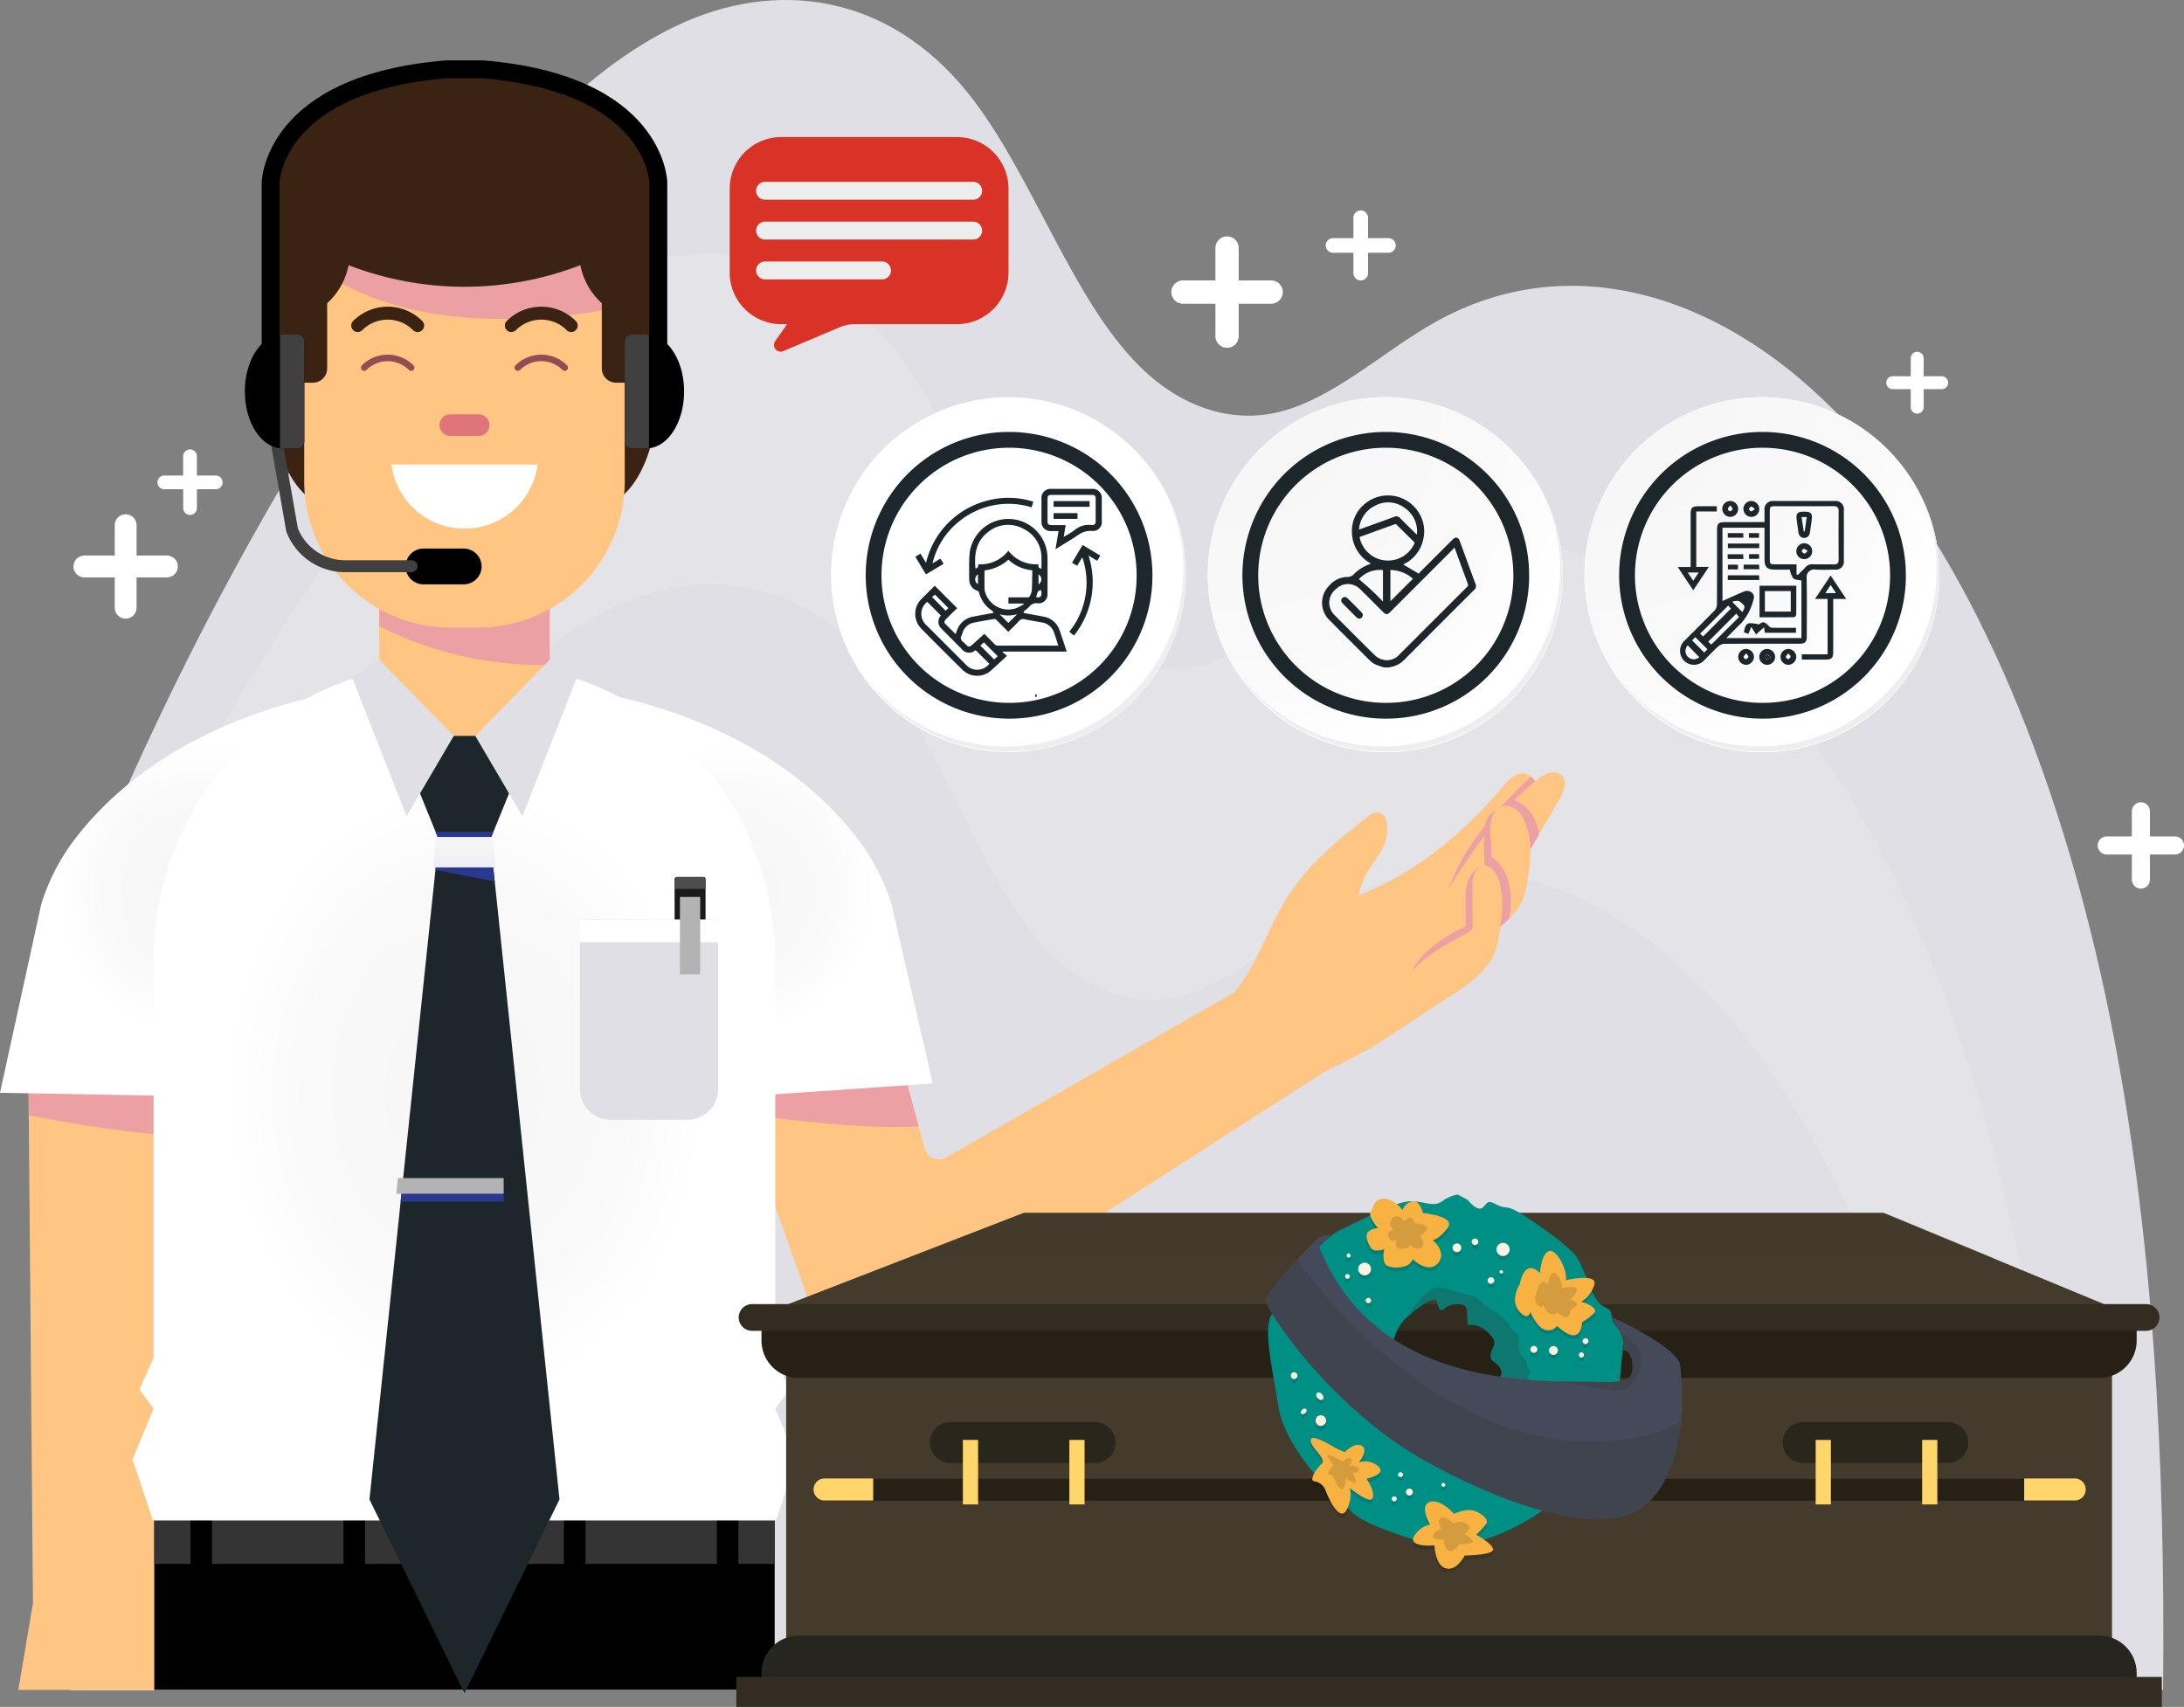 <svg xmlns="http://www.w3.org/2000/svg" xmlns:xlink="http://www.w3.org/1999/xlink" width="276.673" height="216.232" viewBox="0 0 276.673 216.232">
  <rect x="0" y="0" width="276.673" height="216.232" fill="#808080" stroke="none"/>
  <defs>
    <radialGradient id="radial-gradient" cx="0.5" cy="0.5" r="0.5" gradientUnits="objectBoundingBox">
      <stop offset="0" stop-color="#f6f6f7"/>
      <stop offset="0.477" stop-color="#f9f9fa"/>
      <stop offset="0.715" stop-color="#fff"/>
    </radialGradient>
    <linearGradient id="linear-gradient" x1="0.5" x2="0.5" y2="1" gradientUnits="objectBoundingBox">
      <stop offset="0" stop-color="#f5f5f5"/>
      <stop offset="0.25" stop-color="#f5f5f5"/>
      <stop offset="1" stop-color="#eeeef2"/>
    </linearGradient>
    <radialGradient id="radial-gradient-4" cx="0.076" cy="0.019" r="1.465" gradientTransform="translate(0.001)" xlink:href="#radial-gradient"/>
  </defs>
  <g id="img1" transform="translate(-39.691 -83.482)">
    <path id="Trazado_158666" data-name="Trazado 158666" d="M318.318,297.566c.311-28.84-1.216-57.958-6.749-85.324-5.88-29.049-16.556-56.143-31.969-73.617s-35.807-24.3-53.552-14.3c-6.719,3.786-13.035,9.864-20.078,11.43-5.946,1.321-12.156-.779-17.282-5.847C179.979,121.3,175,105.327,166.912,95.259c-10.214-12.718-24.458-14.4-36.805-8.562s-23.117,18.287-32.914,31.863c-17.006,23.566-31.871,51.214-44.04,81.716v97.289Z" transform="translate(-4.607)" fill="#dfdfe5"/>
    <path id="Trazado_158667" data-name="Trazado 158667" d="M306.525,314.292a356.4,356.4,0,0,0-6.154-53.177C294.564,232.065,284,204.972,268.765,187.5s-35.411-24.3-52.958-14.3c-6.64,3.786-12.89,9.864-19.853,11.43-5.88,1.321-12.018-.779-17.091-5.847-8.608-8.608-13.524-24.583-21.524-34.651-10.108-12.718-24.186-14.4-36.4-8.562s-22.859,18.287-32.544,31.863a367.14,367.14,0,0,0-35.239,62.049v84.809Z" transform="translate(-4.607 -16.725)" fill="#e3e3e8" style="mix-blend-mode: multiply;isolation: isolate"/>
    <path id="Trazado_158668" data-name="Trazado 158668" d="M295.966,336.08q-.875-5.694-1.944-11.3c-5.589-29.049-15.756-56.143-30.417-73.617s-34.07-24.3-50.949-14.3c-6.389,3.786-12.4,9.863-19.107,11.429-5.655,1.321-11.561-.779-16.444-5.846-8.278-8.6-13.015-24.583-20.711-34.652-9.725-12.717-23.268-14.4-35.021-8.562S99.379,217.525,90.064,231.1a377.178,377.178,0,0,0-36.911,69.131V336.08Z" transform="translate(-4.607 -38.514)" fill="#dfdfe5" style="mix-blend-mode: multiply;isolation: isolate"/>
    <path id="Trazado_158669" data-name="Trazado 158669" d="M287.657,356.683c-5.744-17.852-13.492-33.707-23.231-45.315-14.66-17.468-34.07-24.3-50.949-14.3-6.389,3.786-12.4,9.864-19.107,11.43-5.655,1.321-11.561-.779-16.444-5.847-8.278-8.6-13.015-24.583-20.711-34.651-9.725-12.718-23.268-14.4-35.021-8.562S100.2,277.727,90.885,291.3a373.881,373.881,0,0,0-35.333,65.379Z" transform="translate(-5.428 -59.116)" fill="#dfdfe5" style="mix-blend-mode: multiply;isolation: isolate"/>
    <path id="Trazado_158670" data-name="Trazado 158670" d="M286.731,235.57q-2.447,4.232-4.9,8.463c-2.24,3.859-4.473,7.723-6.759,11.555a29.775,29.775,0,0,1-2.926,4.307,31.108,31.108,0,0,1-5.444,4.645c-.139.1-.291.2-.436.3a61,61,0,0,1-9.216,5.259l-54.921,35.279a6.525,6.525,0,0,1-9.56-3.4l-8.344-23.678V266.634l17.811-2.444,3.495,12.883.76,2.795A1.877,1.877,0,0,0,209.039,281l36.554-20.936a25.442,25.442,0,0,0,2.431-3.825c1.513-2.861,2.7-5.9,4.473-8.6a30.681,30.681,0,0,1,5.034-5.754c.951-.866,1.936-1.691,2.94-2.5.516-.416,1.031-.826,1.553-1.229.456-.35.858-.845,1.487-.832,1.889.033,1.453,3.045.971,4.142-.681,1.546-1.9,2.8-2.59,4.347a10.648,10.648,0,0,0-.641,2.028c.508-.218,1.017-.429,1.519-.647,6.58-2.874,12.123-7.736,16.8-13.186.707-.826,1.592-1.751,2.676-1.632a1.661,1.661,0,0,1,.872.383,2.182,2.182,0,0,1,.5.615l.2-.159a4.776,4.776,0,0,1,1.546-.912,1.681,1.681,0,0,1,1.678.357C287.756,233.429,287.254,234.658,286.731,235.57Z" transform="translate(-49.462 -50.904)" fill="#ffc582"/>
    <path id="Trazado_158671" data-name="Trazado 158671" d="M205.53,293.7c-6.7.456-17.369-.918-21.306-1.48v-8.958l17.811-2.444Z" transform="translate(-49.462 -67.533)" fill="#eca0a4" style="mix-blend-mode: multiply;isolation: isolate"/>
    <path id="Trazado_158672" data-name="Trazado 158672" d="M45.078,355.8l-1.853,11H67.3l-4.151-4.969V285.8H44.47l.073,8.2Z" transform="translate(-1.21 -69.238)" fill="#ffc582"/>
    <path id="Trazado_158673" data-name="Trazado 158673" d="M63.794,285.8v10.709c-5.318-.092-13.319-1.473-18.6-2.51l-.072-8.2Z" transform="translate(-1.857 -69.238)" fill="#eca0a4" style="mix-blend-mode: multiply;isolation: isolate"/>
    <rect id="Rectángulo_34290" data-name="Rectángulo 34290" width="78.595" height="23.326" transform="translate(59.235 274.24)"/>
    <rect id="Rectángulo_34291" data-name="Rectángulo 34291" width="78.595" height="7.362" transform="translate(59.235 274.24)" fill="#343435"/>
    <g id="Grupo_121032" data-name="Grupo 121032" transform="translate(63.824 273.93)">
      <g id="Grupo_121030" data-name="Grupo 121030">
        <rect id="Rectángulo_34292" data-name="Rectángulo 34292" width="2.732" height="9.777"/>
        <rect id="Rectángulo_34293" data-name="Rectángulo 34293" width="2.732" height="9.777" transform="translate(19.382)"/>
      </g>
      <g id="Grupo_121031" data-name="Grupo 121031" transform="translate(47.303)">
        <rect id="Rectángulo_34294" data-name="Rectángulo 34294" width="2.732" height="9.777"/>
        <rect id="Rectángulo_34295" data-name="Rectángulo 34295" width="2.732" height="9.777" transform="translate(19.382)"/>
      </g>
    </g>
    <path id="Trazado_158674" data-name="Trazado 158674" d="M141.913,215.226s27.133.7,41.646,19.911a26.592,26.592,0,0,1,4.049,7.97l5.229,22.716-23.579,1.617Z" transform="translate(-34.983 -45.086)" fill="url(#radial-gradient)"/>
    <path id="Trazado_158675" data-name="Trazado 158675" d="M90.614,215.226s-27.133.7-41.646,19.911a26.592,26.592,0,0,0-4.049,7.97l-5.229,23.9,23.579.431Z" transform="translate(0 -45.086)" fill="url(#radial-gradient)"/>
    <path id="Trazado_158676" data-name="Trazado 158676" d="M146.648,305.762l1.792-2.423-1.8-4.022V249.068c0-20.621-16.156-37.485-35.91-37.485H103.8c-19.754,0-35.91,16.865-35.91,37.485v50.249l-1.8,4.022,1.792,2.423L65.22,312.2l2.576,7.74h78.947l2.575-7.74Z" transform="translate(-8.737 -43.839)" fill="url(#radial-gradient)"/>
    <path id="Trazado_158677" data-name="Trazado 158677" d="M98.866,118.632H91.814V145.1s-.126,12.19,7.052,14.709Z" transform="translate(-17.838 -12.029)" fill="#3b2314"/>
    <path id="Trazado_158678" data-name="Trazado 158678" d="M155.757,118.632h7.052V145.1s.126,12.19-7.052,14.709Z" transform="translate(-39.72 -12.029)" fill="#3b2314"/>
    <path id="Trazado_158679" data-name="Trazado 158679" d="M134.322,186.827v17.237a10.8,10.8,0,0,1-21.59,0V186.827a10.8,10.8,0,0,1,21.59,0Z" transform="translate(-24.996 -31.673)" fill="#ffc582"/>
    <path id="Trazado_158680" data-name="Trazado 158680" d="M134.322,186.827V199.4a46.126,46.126,0,0,1-21.59-4.9v-7.67a10.8,10.8,0,0,1,21.59,0Z" transform="translate(-24.996 -31.673)" fill="#eca0a4" style="mix-blend-mode: multiply;isolation: isolate"/>
    <path id="Trazado_158681" data-name="Trazado 158681" d="M138.883,120V150.63a18.568,18.568,0,0,1-18.511,18.518H116.8A18.574,18.574,0,0,1,98.279,150.63V120A18.574,18.574,0,0,1,116.8,101.477h3.574A18.568,18.568,0,0,1,138.883,120Z" transform="translate(-20.05 -6.158)" fill="#ffc582"/>
    <path id="Trazado_158682" data-name="Trazado 158682" d="M138.883,120v8.476c-23.525,4.446-35.233-1.473-40.6-6.283V120A18.574,18.574,0,0,1,116.8,101.477h3.574A18.568,18.568,0,0,1,138.883,120Z" transform="translate(-20.05 -6.158)" fill="#eca0a4" style="mix-blend-mode: multiply;isolation: isolate"/>
    <path id="Trazado_158683" data-name="Trazado 158683" d="M140.926,110.59c0-7.612-10.994-13.783-24.556-13.783s-24.556,6.171-24.556,13.783a9.7,9.7,0,0,0,3.369,6.965v5.911l.738,13.057h1.19a1.818,1.818,0,0,0,1.863-1.768v-8.3a8.762,8.762,0,0,0,2.716-4.819,40.788,40.788,0,0,0,29.359,0,8.764,8.764,0,0,0,2.717,4.819v8.3a1.817,1.817,0,0,0,1.863,1.768h1.19l.737-13.057v-5.911A9.7,9.7,0,0,0,140.926,110.59Z" transform="translate(-17.838 -4.56)" fill="#3b2314"/>
    <path id="Trazado_158684" data-name="Trazado 158684" d="M115.067,172.95a9.34,9.34,0,0,0,18.521,0Z" transform="translate(-25.795 -30.618)" fill="#fff"/>
    <path id="Trazado_158685" data-name="Trazado 158685" d="M129.294,166.016h-3.589a1.374,1.374,0,0,1-1.369-1.369h0a1.374,1.374,0,0,1,1.369-1.369h3.589a1.374,1.374,0,0,1,1.369,1.369h0A1.374,1.374,0,0,1,129.294,166.016Z" transform="translate(-28.967 -27.308)" fill="#df757b"/>
    <g id="Grupo_121037" data-name="Grupo 121037" transform="translate(84.188 122.333)">
      <g id="Grupo_121033" data-name="Grupo 121033" transform="translate(1.231 6.08)">
        <path id="Trazado_158686" data-name="Trazado 158686" d="M115.569,153.841a.41.41,0,0,1-.29-.12,3.8,3.8,0,0,0-5.369,0,.41.41,0,1,1-.58-.58,4.616,4.616,0,0,1,6.529,0,.41.41,0,0,1-.29.7Z" transform="translate(-109.21 -151.789)" fill="#944c52"/>
      </g>
      <g id="Grupo_121034" data-name="Grupo 121034">
        <path id="Trazado_158687" data-name="Trazado 158687" d="M115.749,145.759a.82.82,0,0,1-.58-.24,4.546,4.546,0,0,0-6.429,0,.82.82,0,0,1-1.16-1.16,6.187,6.187,0,0,1,8.75,0,.82.82,0,0,1-.58,1.4Z" transform="translate(-107.339 -142.546)" fill="#3b2314"/>
      </g>
      <g id="Grupo_121035" data-name="Grupo 121035" transform="translate(20.689 6.08)">
        <path id="Trazado_158688" data-name="Trazado 158688" d="M145.15,153.841a.412.412,0,0,1-.29-.12,3.8,3.8,0,0,0-5.368,0,.41.41,0,0,1-.58-.58,4.616,4.616,0,0,1,6.528,0,.41.41,0,0,1-.29.7Z" transform="translate(-138.791 -151.789)" fill="#944c52"/>
      </g>
      <g id="Grupo_121036" data-name="Grupo 121036" transform="translate(19.458)">
        <path id="Trazado_158689" data-name="Trazado 158689" d="M145.33,145.759a.817.817,0,0,1-.579-.24,4.547,4.547,0,0,0-6.43,0,.82.82,0,0,1-1.16-1.16,6.187,6.187,0,0,1,8.75,0,.82.82,0,0,1-.58,1.4Z" transform="translate(-136.92 -142.546)" fill="#3b2314"/>
      </g>
    </g>
    <path id="Trazado_158690" data-name="Trazado 158690" d="M125.169,193.665h-5.1A2.273,2.273,0,0,1,117.8,191.4h0a2.273,2.273,0,0,1,2.267-2.267h5.1a2.274,2.274,0,0,1,2.267,2.267h0A2.273,2.273,0,0,1,125.169,193.665Z" transform="translate(-26.732 -36.156)"/>
    <g id="Grupo_121038" data-name="Grupo 121038" transform="translate(73.717 137.205)">
      <path id="Trazado_158691" data-name="Trazado 158691" d="M109.528,183.918H101.14a7.958,7.958,0,0,1-7.447-5.071l-.041-.146-2.221-12.658a.755.755,0,0,1,1.488-.262l2.208,12.581a6.454,6.454,0,0,0,6.013,4.045h8.388a.755.755,0,1,1,0,1.511Z" transform="translate(-91.419 -165.156)" fill="#404041"/>
    </g>
    <g id="Grupo_121041" data-name="Grupo 121041" transform="translate(70.713 125.87)">
      <g id="Grupo_121039" data-name="Grupo 121039" transform="translate(0 0)">
        <path id="Trazado_158692" data-name="Trazado 158692" d="M94.371,148.777v12.7a.853.853,0,0,1-.853.854H91.605c-.105,0-.211-.008-.31-.015-2.478-.242-4.443-3.37-4.443-7.193s1.965-6.944,4.443-7.186c.1-.007.2-.015.31-.015h1.912A.853.853,0,0,1,94.371,148.777Z" transform="translate(-86.853 -147.923)"/>
        <path id="Trazado_158693" data-name="Trazado 158693" d="M96.682,148.777v12.7a.853.853,0,0,1-.853.854H93.917c-.105,0-.211-.008-.31-.015V147.938c.1-.007.2-.015.31-.015h1.912A.853.853,0,0,1,96.682,148.777Z" transform="translate(-89.164 -147.923)" fill="#404041"/>
      </g>
      <g id="Grupo_121040" data-name="Grupo 121040" transform="translate(48.12 0)">
        <path id="Trazado_158694" data-name="Trazado 158694" d="M160.009,148.777v12.7a.853.853,0,0,0,.854.854h1.911c.106,0,.212-.008.31-.015,2.479-.242,4.443-3.37,4.443-7.193s-1.964-6.944-4.443-7.186c-.1-.007-.2-.015-.31-.015h-1.911A.853.853,0,0,0,160.009,148.777Z" transform="translate(-160.009 -147.923)"/>
        <path id="Trazado_158695" data-name="Trazado 158695" d="M160.009,148.777v12.7a.853.853,0,0,0,.854.854h1.911c.106,0,.212-.008.31-.015V147.938c-.1-.007-.2-.015-.31-.015h-1.911A.853.853,0,0,0,160.009,148.777Z" transform="translate(-160.009 -147.923)" fill="#404041"/>
      </g>
    </g>
    <g id="Grupo_121042" data-name="Grupo 121042" transform="translate(97.718 184.511)">
      <rect id="Rectángulo_34296" data-name="Rectángulo 34296" width="1.629" height="91.592" transform="translate(0 0)" fill="#231f20"/>
    </g>
    <g id="Grupo_121043" data-name="Grupo 121043" transform="translate(113.158 194.581)">
      <path id="Trazado_158696" data-name="Trazado 158696" d="M173.538,252.681v11.745a.3.3,0,0,1-.3.3h-3.323a.3.3,0,0,1-.3-.3V252.681a.3.3,0,0,1,.3-.3h3.323A.3.3,0,0,1,173.538,252.681Z" transform="translate(-157.622 -252.382)" fill="#1a1a1a"/>
      <path id="Rectángulo_34297" data-name="Rectángulo 34297" d="M0,0H17.5a0,0,0,0,1,0,0V21.483a3.872,3.872,0,0,1-3.872,3.872H3.872A3.872,3.872,0,0,1,0,21.483V0A0,0,0,0,1,0,0Z" transform="translate(0 5.397)" fill="#dfdfe5"/>
      <rect id="Rectángulo_34298" data-name="Rectángulo 34298" width="17.501" height="2.868" transform="translate(0 5.397)" fill="#fff"/>
      <rect id="Rectángulo_34299" data-name="Rectángulo 34299" width="2.566" height="9.81" transform="translate(12.671 2.529)" fill="#b3b3b3"/>
      <path id="Trazado_158697" data-name="Trazado 158697" d="M173.538,252.681v1.214h-3.921v-1.214a.3.3,0,0,1,.3-.3h3.323A.3.3,0,0,1,173.538,252.681Z" transform="translate(-157.622 -252.382)" fill="#4d4d4d"/>
    </g>
    <path id="Trazado_158698" data-name="Trazado 158698" d="M324.361,236.012a25.265,25.265,0,0,1,2.582-2.36,2.235,2.235,0,0,0-.5-.611,56.207,56.207,0,0,0-4.105,4.178,2.167,2.167,0,0,0-1.7,2.027v.007a28.374,28.374,0,0,0-4.716,8.1,79.6,79.6,0,0,1,4.59-6.784,22.747,22.747,0,0,0,.071,3.772s-2.444.175-2.444,3.947v3.772s-6.826,2.753-7.322,7.487l8.423-4.349,1.4-7.846,3.171-2.4V238.7l.866,2.773a7.876,7.876,0,0,0,1.189,1.619l1.552-2.682A5.219,5.219,0,0,0,324.361,236.012Zm-1.05,1.126,0,0h0v0Z" transform="translate(-92.783 -51.182)" fill="#eca0a4" style="mix-blend-mode: multiply;isolation: isolate"/>
    <path id="Trazado_158699" data-name="Trazado 158699" d="M331.1,248.136a11.013,11.013,0,0,1-.614,2.4,7.38,7.38,0,0,1-1.731,2.425,22.525,22.525,0,0,1-2.669,2.14h-.007c0-.007,0-.007.007-.013a3.175,3.175,0,0,0-.059-1.771,4.333,4.333,0,0,1-.2-2.193,2.483,2.483,0,0,1,.118-.31c.112-.264.264-.509.383-.774a6.69,6.69,0,0,0,.317-3.052c-.033-.621-.066-1.235-.1-1.856-.039-.866-.086-1.738-.132-2.6a6.377,6.377,0,0,1,.179-2.379,2.135,2.135,0,0,1,1.7-1.513,2.6,2.6,0,0,1,2.279,1.658C331.792,242.666,331.534,245.506,331.1,248.136Z" transform="translate(-97.892 -53.097)" fill="#ffc582"/>
    <path id="Trazado_158700" data-name="Trazado 158700" d="M134.919,329.519l-12.037,24.55-12.037-24.55,3.951-37.737.106-.991.106-.991.106-.991,4.089-39.038.046-.429,2.557-1.387,1.077-.581,1.209.654,2.425,1.315.2,1.9Z" transform="translate(-24.35 -56.087)" fill="#1d272b"/>
    <path id="Trazado_158701" data-name="Trazado 158701" d="M129.9,311.874v1.982H116.85l.106-.991.106-.991Z" transform="translate(-26.406 -78.161)" fill="#2b388f" style="mix-blend-mode: multiply;isolation: isolate"/>
    <path id="Trazado_158702" data-name="Trazado 158702" d="M132.3,230.188l-.938,2.319-1.268,3.112-.707,1.738-.4.991h-6.527l-.4-.991-.727-1.784-1.242-3.066-.945-2.319,3.475-4.981h6.21Z" transform="translate(-27.189 -48.501)" fill="#1d272b"/>
    <path id="Trazado_158705" data-name="Trazado 158705" d="M120.379,220.191l-4.281,7.3-1.13,1.916-.568.971-6.91-17.6,3.449-2.226,7.518,7.67Z" transform="translate(-23.202 -43.486)" fill="#dfdfe5"/>
    <path id="Trazado_158706" data-name="Trazado 158706" d="M144.1,212.779l-6.91,17.6-.588-1.011-1.1-1.876-4.281-7.3,1.9-1.949,7.531-7.69Z" transform="translate(-31.321 -43.486)" fill="#dfdfe5"/>
    <path id="Trazado_158707" data-name="Trazado 158707" d="M129.61,310.367v1.982h-13.6l.211-1.982Z" transform="translate(-26.117 -77.645)" fill="#b3b3b3"/>
    <path id="Trazado_158708" data-name="Trazado 158708" d="M277.921,134.585h-4.105v-4.1a1.477,1.477,0,1,0-2.954,0v4.1h-4.105a1.477,1.477,0,0,0,0,2.955h4.105v4.1a1.477,1.477,0,1,0,2.954,0v-4.1h4.105a1.477,1.477,0,0,0,0-2.955Z" transform="translate(-77.201 -15.578)" fill="#fff"/>
    <path id="Trazado_158709" data-name="Trazado 158709" d="M65.679,187.757H61.837v-3.843a1.383,1.383,0,0,0-2.766,0v3.843H55.227a1.383,1.383,0,1,0,0,2.766h3.843v3.843a1.383,1.383,0,1,0,2.766,0v-3.843h3.843a1.383,1.383,0,1,0,0-2.766Z" transform="translate(-4.843 -33.897)" fill="#fff"/>
    <path id="Trazado_158710" data-name="Trazado 158710" d="M302.953,127.518h-2.577V124.94a.928.928,0,1,0-1.856,0v2.578h-2.578a.927.927,0,0,0,0,1.855h2.578v2.578a.928.928,0,0,0,1.856,0v-2.578h2.577a.927.927,0,1,0,0-1.855Z" transform="translate(-87.377 -13.87)" fill="#fff"/>
    <path id="Trazado_158711" data-name="Trazado 158711" d="M453.475,242.32H450.3v-3.18a1.144,1.144,0,0,0-2.288,0v3.18h-3.18a1.144,1.144,0,1,0,0,2.288h3.18v3.179a1.144,1.144,0,1,0,2.288,0v-3.179h3.179a1.144,1.144,0,1,0,0-2.288Z" transform="translate(-138.255 -52.878)" fill="#fff"/>
    <path id="Trazado_158712" data-name="Trazado 158712" d="M77.418,173.355H75v-2.413a.869.869,0,1,0-1.737,0v2.413H70.854a.869.869,0,0,0,0,1.737h2.413v2.413a.869.869,0,0,0,1.737,0v-2.413h2.413a.869.869,0,0,0,0-1.737Z" transform="translate(-10.368 -29.633)" fill="#fff"/>
    <path id="Trazado_158713" data-name="Trazado 158713" d="M409.986,154.33H407.71v-2.277a.819.819,0,0,0-1.639,0v2.277h-2.277a.819.819,0,1,0,0,1.639h2.277v2.277a.819.819,0,1,0,1.639,0v-2.277h2.277a.819.819,0,1,0,0-1.639Z" transform="translate(-124.324 -23.186)" fill="#fff"/>
    <g id="Grupo_121044" data-name="Grupo 121044" transform="translate(72.843 91.129)">
      <path id="Trazado_158714" data-name="Trazado 158714" d="M141.47,133.133H139.2V110.582c-.018-.434-.691-11.528-21.213-13.207h-4.419c-20.523,1.679-21.2,12.773-21.214,13.244v22.514H90.091V110.582c.015-.585.633-13.63,23.342-15.47.03,0,.061,0,.092,0h4.511c.03,0,.061,0,.091,0,22.708,1.84,23.327,14.884,23.342,15.439Z" transform="translate(-90.091 -95.108)"/>
    </g>
    <path id="Trazado_158715" data-name="Trazado 158715" d="M328.857,256.347a22.519,22.519,0,0,1-2.669,2.14v-.013l-.059-1.771-.086-2.5c.112-.264.264-.509.383-.774a6.691,6.691,0,0,0,.317-3.052c-.033-.621-.066-1.235-.1-1.856a5.374,5.374,0,0,1,2.061,2.841A10.534,10.534,0,0,1,328.857,256.347Z" transform="translate(-97.996 -56.479)" fill="#eca0a4" style="mix-blend-mode: multiply;isolation: isolate"/>
    <path id="Trazado_158716" data-name="Trazado 158716" d="M316.682,250.394a1.8,1.8,0,0,0-.735.869,4.6,4.6,0,0,0-.224,1.773q.012,2.312.024,4.624a1.167,1.167,0,0,1-.141.691,1.119,1.119,0,0,1-.4.308c-3.255,1.754-6.657,3.468-8.527,6.861-.654,1.187-1.041,2.507-1.7,3.692-.987,1.777-2.535,3.165-3.776,4.774a7.074,7.074,0,0,0,2.437-1.177l9.422-6.155c2.182-1.425,4.486-2.995,5.467-5.408a10.371,10.371,0,0,0,.593-2.394c.357-2.422.816-5.7-.6-7.865a1.554,1.554,0,0,0-1.237-.762A1.215,1.215,0,0,0,316.682,250.394Z" transform="translate(-89.494 -57.063)" fill="#ffc582"/>
    <path id="Trazado_158717" data-name="Trazado 158717" d="M131.061,251.547l-7.512-1.473.046-.429,2.557-1.387,2.286.073,2.425,1.315Z" transform="translate(-28.698 -56.39)" fill="#2b388f" style="mix-blend-mode: multiply;isolation: isolate"/>
    <path id="Trazado_158718" data-name="Trazado 158718" d="M130.9,243.677l-.4.991h-6.527l-.4-.991Z" transform="translate(-28.705 -54.822)" fill="#2b388f" style="mix-blend-mode: multiply;isolation: isolate"/>
    <path id="Trazado_158719" data-name="Trazado 158719" d="M131.051,248.527h-7.944l.392-3.859h7.16Z" transform="translate(-28.547 -55.161)" fill="url(#linear-gradient)"/>
    <g id="Grupo_121046" data-name="Grupo 121046" transform="translate(192.692 133.805)">
      <g id="Grupo_121047" data-name="Grupo 121047" transform="translate(0 0)">
        <g id="Grupo_18423" data-name="Grupo 18423" transform="translate(0 0)">
          <g id="Grupo_18421" data-name="Grupo 18421">
            <g id="Grupo_18420" data-name="Grupo 18420">
              <g id="Grupo_18419" data-name="Grupo 18419">
                <path id="Trazado_40936" data-name="Trazado 40936" d="M239.589,2168.2a22.483,22.483,0,1,1-22.483-22.482A22.483,22.483,0,0,1,239.589,2168.2Z" transform="translate(-194.623 -2145.721)" fill="#fff"/>
              </g>
            </g>
          </g>
          <path id="Trazado_40937" data-name="Trazado 40937" d="M239.869,2168.509a22.483,22.483,0,1,0-22.483,22.484A22.395,22.395,0,0,0,239.869,2168.509Z" transform="translate(-194.903 -2146.026)" fill="url(#radial-gradient-4)"/>
          <path id="Trazado_40938" data-name="Trazado 40938" d="M237.173,2171.137a17.161,17.161,0,1,0-17.161,17.161A17.1,17.1,0,0,0,237.173,2171.137Z" transform="translate(-197.46 -2148.58)" fill="none" stroke="#1d272b" stroke-miterlimit="10" stroke-width="2"/>
          <g id="Grupo_18422" data-name="Grupo 18422" transform="translate(3.983 12.623)">
            <path id="Trazado_40939" data-name="Trazado 40939" d="M239.255,2164.488a22.486,22.486,0,0,1-38.71,22.39,22.414,22.414,0,0,0,38.71-22.39Z" transform="translate(-200.545 -2164.488)" fill="#eceef0"/>
          </g>
        </g>
        <g id="TKvKcl.tif" transform="translate(14.48 12.439)">
          <g id="Grupo_121018" data-name="Grupo 121018" transform="translate(0 0)">
            <path id="Trazado_158642" data-name="Trazado 158642" d="M996.48,26.94a9.4,9.4,0,0,1-1.134-.395,2.908,2.908,0,0,1-.739-.564q-2.522-2.5-5.028-5.023a3.046,3.046,0,0,1-.028-4.385,3.022,3.022,0,0,1,2.269-1.088,1.093,1.093,0,0,0,.868-.384,5.491,5.491,0,0,1,1.983-1.246c.046-.017.089-.038.163-.069a4.568,4.568,0,0,1-2.418-4.143,4.412,4.412,0,0,1,1.634-3.421,4.576,4.576,0,0,1,6.51.649,4.452,4.452,0,0,1,.875,3.925,4.517,4.517,0,0,1-2.523,3.1l1.985,1.178a.75.75,0,0,1,.109-.165q2.081-2.087,4.167-4.169c.383-.383.724-.307.911.2.664,1.815,1.324,3.632,1.995,5.445a.61.61,0,0,1-.163.724q-4.415,4.4-8.818,8.817a3.18,3.18,0,0,1-1.882.986.179.179,0,0,0-.054.029Zm8.923-15.193c-.081.1-.124.167-.179.221q-3.987,3.988-7.975,7.975c-.329.329-.531.329-.864,0-.943-.942-1.884-1.888-2.832-2.826a2.663,2.663,0,0,0-.527-.425,2.1,2.1,0,0,0-2.573.281,2.179,2.179,0,0,0-.222,3.354q2.5,2.521,5.03,5.021a2.413,2.413,0,0,0,.846.545,2.1,2.1,0,0,0,2.326-.587q4.3-4.3,8.594-8.589a.279.279,0,0,0,.08-.347c-.539-1.454-1.07-2.911-1.6-4.367C1005.481,11.935,1005.453,11.872,1005.4,11.747Zm-12.012-1.33c.018.092.03.168.049.243a3.666,3.666,0,0,0,6.875.617c.062-.13.014-.19-.066-.269C999.53,10.3,998.81,9.6,998.1,8.886a.251.251,0,0,0-.313-.06c-1.1.4-2.208.8-3.313,1.2Zm-.068-.948c.1-.035.177-.058.249-.084,1.405-.507,2.813-1.008,4.214-1.525a.61.61,0,0,1,.726.157c.639.645,1.29,1.278,1.937,1.915.052.051.109.1.2.178a3.6,3.6,0,0,0-1.581-3.4,3.486,3.486,0,0,0-3.822-.2A3.593,3.593,0,0,0,993.322,9.47Zm-.016,6.3a33.468,33.468,0,0,1,3.042,2.829V14.614A3.526,3.526,0,0,0,993.307,15.766Zm6.844-.062a4.454,4.454,0,0,0-2.859-1.109v3.965Z" transform="translate(-988.634 -5.153)" fill="#1d272b"/>
            <path id="Trazado_158643" data-name="Trazado 158643" d="M1048.386,309.15c0,.422-.353.642-.647.487a.8.8,0,0,1-.184-.142q-.858-.855-1.711-1.715a.689.689,0,0,1-.174-.261.411.411,0,0,1,.15-.474.423.423,0,0,1,.513-.026.913.913,0,0,1,.164.134c.562.56,1.125,1.119,1.68,1.686A1.689,1.689,0,0,1,1048.386,309.15Z" transform="translate(-1043.217 -294.077)" fill="#1d272b"/>
          </g>
        </g>
      </g>
    </g>
    <g id="Grupo_121047-2" data-name="Grupo 121047" transform="translate(144.969 133.805)">
      <g id="Grupo_18423-2" data-name="Grupo 18423" transform="translate(0 0)">
        <g id="Grupo_18421-2" data-name="Grupo 18421">
          <g id="Grupo_18420-2" data-name="Grupo 18420">
            <g id="Grupo_18419-2" data-name="Grupo 18419">
              <path id="Trazado_40936-2" data-name="Trazado 40936" d="M239.589,2168.2a22.483,22.483,0,1,1-22.483-22.482A22.483,22.483,0,0,1,239.589,2168.2Z" transform="translate(-194.623 -2145.721)" fill="#fff"/>
            </g>
          </g>
        </g>
        <path id="Trazado_40937-2" data-name="Trazado 40937" d="M239.869,2168.509a22.483,22.483,0,1,0-22.483,22.484A22.395,22.395,0,0,0,239.869,2168.509Z" transform="translate(-194.903 -2146.026)" fill="url(#radial-gradient-4)"/>
        <path id="Trazado_40938-2" data-name="Trazado 40938" d="M237.173,2171.137a17.161,17.161,0,1,0-17.161,17.161A17.1,17.1,0,0,0,237.173,2171.137Z" transform="translate(-197.46 -2148.58)" fill="none" stroke="#1d272d" stroke-miterlimit="10" stroke-width="2"/>
        <g id="Grupo_18422-2" data-name="Grupo 18422" transform="translate(3.983 12.623)">
          <path id="Trazado_40939-2" data-name="Trazado 40939" d="M239.255,2164.488a22.486,22.486,0,0,1-38.71,22.39,22.414,22.414,0,0,0,38.71-22.39Z" transform="translate(-200.545 -2164.488)" fill="#eceef0"/>
        </g>
      </g>
      <g id="XNzkG7" transform="translate(10.669 11.61)">
        <g id="Grupo_121017" data-name="Grupo 121017" transform="translate(0)">
          <path id="Trazado_158635" data-name="Trazado 158635" d="M555.432,47.365l2.841,2.843c-.159.148-.34.311-.514.482q-.479.471-.951.95c-.175.179-.209.379-.056.537.429.443.873.87,1.324,1.316.055-.16.1-.307.155-.451a2.627,2.627,0,0,1,2.058-1.77c.757-.151,1.519-.278,2.278-.417.082-.015.164-.034.313-.065-.072-.109-.106-.212-.176-.258a3.866,3.866,0,0,1-1.674-2.334.32.32,0,0,0-.178-.2,1.44,1.44,0,0,1-1.053-1.3c-.03-.469-.021-.942-.013-1.413a18.926,18.926,0,0,1,.071-2.2,4.954,4.954,0,0,1,9.775-.083,5.176,5.176,0,0,1,.077.806q.012,2.294,0,4.588a1.125,1.125,0,0,1-1.221,1.189,1.121,1.121,0,0,0-1.1.439,3.466,3.466,0,0,1-.6.5.845.845,0,0,0-.133.213.744.744,0,0,0,.188.1c.782.146,1.566.276,2.346.431a2.59,2.59,0,0,1,2.059,1.766c.309.871.589,1.753.894,2.663h-8.119l-.029.056.574.464c-.077.091-.1.121-.124.145-.631.58-1.255,1.168-1.9,1.738a2.642,2.642,0,0,1-3.6-.087q-2.641-2.6-5.243-5.244a2.642,2.642,0,0,1,.045-3.738q.775-.781,1.556-1.557C555.351,47.434,555.4,47.4,555.432,47.365Zm6.274,6.088c.446.448.884.88,1.313,1.323a.507.507,0,0,0,.4.17q3.694-.008,7.389,0h.274c-.188-.567-.356-1.1-.543-1.633a1.88,1.88,0,0,0-1.525-1.3c-.721-.133-1.446-.244-2.162-.4a.71.71,0,0,0-.783.241c-.415.465-.874.891-1.325,1.344-.518-.52-1.016-1.025-1.524-1.521a.374.374,0,0,0-.272-.108c-.86.145-1.72.291-2.573.466a1.845,1.845,0,0,0-1.408,1.216,3.293,3.293,0,0,1-.138.392.577.577,0,0,0,.205.84,3.013,3.013,0,0,1,.346.341c.31.312.46.316.78.026Zm-.768-8.821a4.431,4.431,0,0,0,3.807-1.708,4.441,4.441,0,0,0,3.827,1.707c-.055.314,0,.534.37.55,0-.452.014-.905,0-1.357a4.033,4.033,0,0,0-2.368-3.72,3.979,3.979,0,0,0-4.4.462c-1.544,1.174-1.763,2.836-1.593,4.616C560.9,45.084,560.9,45.084,560.938,44.633Zm3.822,4.2h.279c.718,0,1.436,0,2.154,0,.085,0,.216-.043.245-.1a2.242,2.242,0,0,0,.276-.754c.052-.844.052-1.692.072-2.538,0-.012-.017-.025-.031-.044a5.007,5.007,0,0,1-3-1.341,5.411,5.411,0,0,1-3.031,1.359c0,.764,0,1.526,0,2.287a1.3,1.3,0,0,0,.035.275,3.046,3.046,0,0,0,4.055,2.194,8.026,8.026,0,0,0,.895-.476l-.034-.082H564.76ZM560.6,55.508a1.191,1.191,0,0,1-1.8-.178q-1.244-1.246-2.489-2.492a1.486,1.486,0,0,1-.263-.321,1.15,1.15,0,0,1,.158-1.379L554.477,49.4a1.908,1.908,0,0,0-.113,2.949q2.5,2.5,5,5a1.924,1.924,0,0,0,2.974-.109Zm2.8.778-1.746-1.756-.452.414,1.746,1.754Zm-6.245-6.1-1.7-1.7-.369.3L556.8,50.52Zm8.7.779a3.983,3.983,0,0,1-2.215.006l1.109,1.1Zm2.415-2.157c.636.121.752-.195.62-.916-.144.074-.343.11-.4.222A3.371,3.371,0,0,0,568.276,48.806Zm.3-2.9v1.276a.751.751,0,0,0,0-1.276ZM560.9,47.175V45.914A.741.741,0,0,0,560.9,47.175Z" transform="translate(-552.955 -35.088)" fill="#1d272b"/>
          <path id="Trazado_158636" data-name="Trazado 158636" d="M899.559-35.791l.386-2.294h-.918a1.151,1.151,0,0,1-1.247-1.237q0-1.448,0-2.9a1.141,1.141,0,0,1,1.205-1.208q2.618-.005,5.236,0a1.138,1.138,0,0,1,1.2,1.215q0,1.459,0,2.919a1.1,1.1,0,0,1-1.2,1.195,2.742,2.742,0,0,0-1.827.533c-.839.576-1.721,1.09-2.585,1.629C899.74-35.895,899.674-35.858,899.559-35.791Zm1.039-1.544c.494-.309.974-.564,1.4-.887a2.78,2.78,0,0,1,2.168-.624.138.138,0,0,0,.023,0c.319-.006.458-.135.459-.448q0-1.46,0-2.92c0-.317-.136-.449-.456-.449q-2.6,0-5.191,0c-.319,0-.451.136-.452.453q0,1.448,0,2.9c0,.334.13.465.462.467.525,0,1.051,0,1.576,0,.081,0,.163.007.262.011Z" transform="translate(-881.793 43.428)" fill="#1d272b"/>
          <path id="Trazado_158637" data-name="Trazado 158637" d="M568.073-18.551l-.221.713a9.9,9.9,0,0,0-9.035,1.671,9.671,9.671,0,0,0-3.519,5.43l1.013-.6.395.651-2.239,1.344-1.342-2.237.655-.391.7,1.165a10.663,10.663,0,0,1,7.509-7.812A10.315,10.315,0,0,1,568.073-18.551Z" transform="translate(-553.116 20.173)" fill="#1d272b"/>
          <path id="Trazado_158638" data-name="Trazado 158638" d="M977.882,111.333l-.392.656-1.1-.654a10.841,10.841,0,0,1-1.84,10.123c-.118-.094-.212-.168-.306-.244s-.19-.155-.289-.237a9.888,9.888,0,0,0,1.645-9.427l-.646,1.071-.654-.393,1.341-2.237Z" transform="translate(-954.441 -102.879)" fill="#1d272b"/>
          <path id="Trazado_158639" data-name="Trazado 158639" d="M880.606,517.65c-.007-.119-.014-.238-.023-.389.273.12.283.194.111.384Z" transform="translate(-865.394 -491.267)" fill="#1d272b"/>
          <path id="Trazado_158640" data-name="Trazado 158640" d="M935.6-10.1v.726h-4.561V-10.1Z" transform="translate(-913.513 11.647)" fill="#1d272b"/>
          <path id="Trazado_158641" data-name="Trazado 158641" d="M930.943,23.575v-.727h3.033v.727Z" transform="translate(-913.419 -19.775)" fill="#1d272b"/>
        </g>
      </g>
    </g>
    <g id="Grupo_121048" data-name="Grupo 121048" transform="translate(240.416 133.805)">
      <g id="Grupo_18423-3" data-name="Grupo 18423" transform="translate(0 0)">
        <g id="Grupo_18421-3" data-name="Grupo 18421">
          <g id="Grupo_18420-3" data-name="Grupo 18420">
            <g id="Grupo_18419-3" data-name="Grupo 18419">
              <path id="Trazado_40936-3" data-name="Trazado 40936" d="M239.589,2168.2a22.483,22.483,0,1,1-22.483-22.482A22.483,22.483,0,0,1,239.589,2168.2Z" transform="translate(-194.623 -2145.721)" fill="#fff"/>
            </g>
          </g>
        </g>
        <path id="Trazado_40937-3" data-name="Trazado 40937" d="M239.869,2168.509a22.483,22.483,0,1,0-22.483,22.484A22.395,22.395,0,0,0,239.869,2168.509Z" transform="translate(-194.903 -2146.026)" fill="url(#radial-gradient-4)"/>
        <path id="Trazado_40938-3" data-name="Trazado 40938" d="M237.173,2171.137a17.161,17.161,0,1,0-17.161,17.161A17.1,17.1,0,0,0,237.173,2171.137Z" transform="translate(-197.46 -2148.58)" fill="none" stroke="#1d272b" stroke-miterlimit="10" stroke-width="2"/>
        <g id="Grupo_18422-3" data-name="Grupo 18422" transform="translate(3.983 12.623)">
          <path id="Trazado_40939-3" data-name="Trazado 40939" d="M239.255,2164.488a22.486,22.486,0,0,1-38.71,22.39,22.414,22.414,0,0,0,38.71-22.39Z" transform="translate(-200.545 -2164.488)" fill="#eceef0"/>
        </g>
      </g>
      <g id="p8ix17" transform="translate(11.811 13.14)">
        <g id="Grupo_121019" data-name="Grupo 121019">
          <path id="Trazado_158644" data-name="Trazado 158644" d="M1597.929,131.1c0-.547-.005-1.026,0-1.5a1.031,1.031,0,0,1,1.142-1.17q3.88-.01,7.76,0a1.032,1.032,0,0,1,1.144,1.17q.008,3.184,0,6.368a1.016,1.016,0,0,1-1.15,1.156c-.82.01-1.645.05-2.46-.012a.956.956,0,0,0-1.1,1.071c.045,2.461.019,4.923.017,7.385,0,.74-.206.941-.959.941-3.157,0-6.315-.007-9.472.015a1.293,1.293,0,0,0-.781.318c-.6.536-1.143,1.127-1.715,1.69a1.763,1.763,0,1,1-2.49-2.473c1.245-1.252,2.505-2.49,3.735-3.758a1.171,1.171,0,0,0,.3-.736c.02-3.122.013-6.243.013-9.365,0-.941.15-1.094,1.072-1.094Zm-5.328,10c.907-.4,1.814-.832,2.743-1.208.694-.281,1.451.3,1.205.957a7.168,7.168,0,0,1-1.6,3.094c-.624.567-1.2,1.189-1.861,1.852h9.514V138.51c-.393-.1-.831-.081-1.043-.292a3.079,3.079,0,0,1-.428-1.093c-.59,0-1.23,0-1.87,0-1.021,0-1.332-.319-1.334-1.35q0-.616,0-1.231v-2.731H1592.6Zm9.381-3.369.146.08c.331-.329.677-.644.987-.991a1.043,1.043,0,0,1,.885-.373c.891.026,1.784-.014,2.674.017.506.018.648-.19.644-.662-.016-2.015-.019-4.03,0-6.045.005-.522-.191-.679-.694-.675-2.443.018-4.886.007-7.329.009-.646,0-.7.055-.7.7q0,2.942,0,5.885c0,.767.012.777.78.778h2.607Zm-11.836,7.86,3.535-3.535-.35-.382-3.569,3.574Zm4.2-2.889-3.548,3.548.385.367,3.516-3.482Zm-6.147,4.014a1.049,1.049,0,0,0,1.464,1.5Zm2.5.5-1.539-1.537-.406.407,1.535,1.543Zm4.43-4.708c.38-.737.4-.764-.372-1.358-.18-.138-.556-.02-.841-.02l0,.162Z" transform="translate(-1586.93 -128.425)" fill="#1d272b"/>
          <path id="Trazado_158645" data-name="Trazado 158645" d="M1737,219.638h-1.646v.608q0,3.049,0,6.1c0,.786-.192.976-.979.979-.994,0-1.989,0-3,0v-.672h3.266v-7.014h-1.594l1.977-2.962Zm-1.973-1.76-.675,1.021h1.35Z" transform="translate(-1715.654 -207.228)" fill="#1d272b"/>
          <path id="Trazado_158646" data-name="Trazado 158646" d="M1584.512,142.356h1.639v-.629q0-3.024,0-6.047c0-.857.168-1.019,1.043-1.021.746,0,1.492,0,2.268,0v.665h-2.6v7.023h1.59l-1.972,2.961Zm1.274.7.694,1.039.689-1.039Z" transform="translate(-1584.512 -133.991)" fill="#1d272b"/>
          <path id="Trazado_158647" data-name="Trazado 158647" d="M1664.274,129.462a1.006,1.006,0,1,1-.991-.994A1.035,1.035,0,0,1,1664.274,129.462Zm-.545.046c-.21-.168-.339-.349-.45-.339a.492.492,0,0,0-.32.314c-.021.071.169.286.273.293C1663.36,129.783,1663.5,129.641,1663.729,129.508Z" transform="translate(-1653.938 -128.463)" fill="#1d272b"/>
          <path id="Trazado_158648" data-name="Trazado 158648" d="M1637.249,129.476a1.007,1.007,0,1,1,.981,1.006A1.028,1.028,0,0,1,1637.249,129.476Zm1.012-.464c-.154.219-.306.343-.312.474,0,.1.195.305.272.291a.476.476,0,0,0,.336-.289C1638.575,129.375,1638.409,129.233,1638.261,129.011Z" transform="translate(-1631.604 -128.465)" fill="#1d272b"/>
          <path id="Trazado_158649" data-name="Trazado 158649" d="M1708.123,304.549a1.042,1.042,0,0,1-.979,1.009,1.006,1.006,0,0,1-.057-2.011A1.029,1.029,0,0,1,1708.123,304.549Zm-1.019-.45c-.142.214-.3.345-.3.478,0,.1.2.2.3.3.106-.116.272-.22.3-.352C1707.427,304.428,1707.256,304.3,1707.1,304.1Z" transform="translate(-1693.102 -284.799)" fill="#1d272b"/>
          <path id="Trazado_158650" data-name="Trazado 158650" d="M1683.113,304.546a1.042,1.042,0,0,1-.976,1.012,1.006,1.006,0,0,1-.063-2.011A1.029,1.029,0,0,1,1683.113,304.546Zm-.556.069c-.2-.18-.306-.353-.432-.368-.1-.013-.229.163-.345.254.1.124.178.3.307.352C1682.172,304.886,1682.329,304.737,1682.557,304.614Z" transform="translate(-1670.769 -284.799)" fill="#1d272b"/>
          <path id="Trazado_158651" data-name="Trazado 158651" d="M1658.1,304.55a1.043,1.043,0,0,1-.981,1.008,1.006,1.006,0,0,1-.055-2.011A1.03,1.03,0,0,1,1658.1,304.55Zm-.989-.448c-.156.2-.318.321-.33.454-.009.1.2.31.28.294a.5.5,0,0,0,.328-.307C1657.416,304.45,1657.252,304.308,1657.114,304.1Z" transform="translate(-1648.436 -284.799)" fill="#1d272b"/>
          <path id="Trazado_158652" data-name="Trazado 158652" d="M1688.147,310.449c-.228.123-.385.272-.47.238-.129-.051-.207-.228-.307-.352.116-.092.242-.267.345-.254" transform="translate(-1676.359 -290.633)" fill="#1d272b"/>
          <path id="Trazado_158653" data-name="Trazado 158653" d="M1681.344,232.762v-4H1686c0,1.253.007,2.479-.012,3.705a.4.4,0,0,1-.275.28C1684.275,232.767,1682.833,232.762,1681.344,232.762Zm3.955-3.324h-3.279v2.6h3.279Z" transform="translate(-1670.978 -218.023)" fill="#1d272b"/>
          <path id="Trazado_158654" data-name="Trazado 158654" d="M1664.749,272.3c.579-.41.7-.388,1.366.3a.652.652,0,0,0,.425.117c.96.01,1.92.005,2.92.005v.628h-3.95l-.1-.7-1.01.92-.6-.962-.374.875-.565-.184c.1-.491.146-1.019.663-1.154A3.771,3.771,0,0,1,1664.749,272.3Z" transform="translate(-1654.475 -256.653)" fill="#1d272b"/>
          <path id="Trazado_158655" data-name="Trazado 158655" d="M1647.832,178.819v.58h-3.972v-.58Z" transform="translate(-1637.506 -173.424)" fill="#1d272b"/>
          <path id="Trazado_158656" data-name="Trazado 158656" d="M1643.8,216.415h3.965l.028.593H1643.8Z" transform="translate(-1637.457 -206.995)" fill="#1d272b"/>
          <path id="Trazado_158657" data-name="Trazado 158657" d="M1643.737,167.09v-.576h1.954l.028.576Z" transform="translate(-1637.397 -162.437)" fill="#1d272b"/>
          <path id="Trazado_158658" data-name="Trazado 158658" d="M1662.54,203.748h1.957c.011.192.021.364.035.587h-1.991Z" transform="translate(-1654.187 -195.685)" fill="#1d272b"/>
          <path id="Trazado_158659" data-name="Trazado 158659" d="M1645.475,192.089h-1.983l-.029-.6h1.984C1645.456,191.661,1645.464,191.847,1645.475,192.089Z" transform="translate(-1637.153 -184.737)" fill="#1d272b"/>
          <path id="Trazado_158660" data-name="Trazado 158660" d="M1668.739,167.091V166.5h1.286v.588Z" transform="translate(-1659.722 -162.427)" fill="#1d272b"/>
          <path id="Trazado_158661" data-name="Trazado 158661" d="M1668.874,191.374h1.279v.591h-1.279Z" transform="translate(-1659.843 -184.635)" fill="#1d272b"/>
          <path id="Trazado_158662" data-name="Trazado 158662" d="M1645.158,203.847v.595h-1.278v-.595Z" transform="translate(-1637.525 -195.773)" fill="#1d272b"/>
          <path id="Trazado_158663" data-name="Trazado 158663" d="M1726.051,141.064c.831,0,1.026.211.928,1.02-.063.528-.143,1.054-.221,1.58-.065.437-.294.744-.762.729-.437-.014-.649-.314-.708-.73-.071-.509-.149-1.018-.214-1.528C1724.962,141.264,1725.151,141.061,1726.051,141.064Zm-.361.687.276,1.821.122-.007.257-1.814Z" transform="translate(-1710 -139.711)" fill="#1d272b"/>
          <path id="Trazado_158664" data-name="Trazado 158664" d="M1725.9,178.485a1.005,1.005,0,1,1-.987,1.037A1,1,0,0,1,1725.9,178.485Zm.459.968c-.228-.129-.369-.27-.5-.261-.1.007-.282.246-.256.31a.529.529,0,0,0,.35.288C1726.051,179.8,1726.172,179.621,1726.364,179.453Z" transform="translate(-1709.887 -173.126)" fill="#1d272b"/>
        </g>
      </g>
    </g>
    <g id="Grupo_121049" data-name="Grupo 121049" transform="translate(132.13 100.845)">
      <path id="Trazado_151907" data-name="Trazado 151907" d="M337.115,236.244H314.857a6.532,6.532,0,0,0-6.532,6.532v10.638a6.532,6.532,0,0,0,6.532,6.532h.748l-1.514,2.14a.851.851,0,0,0,1.027,1.275l7.1-3.007a5.139,5.139,0,0,1,2-.408h12.893a6.531,6.531,0,0,0,6.532-6.532V242.776A6.532,6.532,0,0,0,337.115,236.244Z" transform="translate(-308.325 -236.244)" fill="#d93328"/>
      <path id="Trazado_151908" data-name="Trazado 151908" d="M341.053,247.376H314.687a1.133,1.133,0,0,1-1.133-1.133h0a1.133,1.133,0,0,1,1.133-1.133h26.366a1.133,1.133,0,0,1,1.133,1.133h0A1.133,1.133,0,0,1,341.053,247.376Z" transform="translate(-310.209 -239.438)" fill="#ededed"/>
      <path id="Trazado_151909" data-name="Trazado 151909" d="M341.053,255.265H314.687a1.133,1.133,0,0,1-1.133-1.133h0A1.133,1.133,0,0,1,314.687,253h26.366a1.133,1.133,0,0,1,1.133,1.133h0A1.133,1.133,0,0,1,341.053,255.265Z" transform="translate(-310.209 -242.281)" fill="#ededed"/>
      <path id="Trazado_151910" data-name="Trazado 151910" d="M329.509,263.153H314.687a1.133,1.133,0,0,1-1.133-1.133h0a1.133,1.133,0,0,1,1.133-1.133h14.822a1.133,1.133,0,0,1,1.133,1.133h0A1.133,1.133,0,0,1,329.509,263.153Z" transform="translate(-310.209 -245.123)" fill="#ededed"/>
    </g>
    <g id="Grupo_130122" data-name="Grupo 130122" transform="translate(132.969 237.126)">
      <path id="Trazado_158750" data-name="Trazado 158750" d="M1329.8,298.941l-174.607-.4,33.42-12.956h108.9Z" transform="translate(-1152.202 -285.586)" fill="#443b2c"/>
      <rect id="Rectángulo_34300" data-name="Rectángulo 34300" width="167.963" height="38.801" transform="translate(6.312 16.942)" fill="#443b2c"/>
      <path id="Rectángulo_34301" data-name="Rectángulo 34301" d="M0,0H174.209a0,0,0,0,1,0,0V3.079a4.745,4.745,0,0,1-4.745,4.745H4.745A4.745,4.745,0,0,1,0,3.079V0A0,0,0,0,1,0,0Z" transform="translate(3.189 13.097)" fill="#272015"/>
      <path id="Rectángulo_34302" data-name="Rectángulo 34302" d="M4.745,0H169.464a4.745,4.745,0,0,1,4.745,4.745V7.823a0,0,0,0,1,0,0H0a0,0,0,0,1,0,0V4.745A4.745,4.745,0,0,1,4.745,0Z" transform="translate(3.189 53.56)" fill="#26251f"/>
      <path id="Trazado_158751" data-name="Trazado 158751" d="M1330.673,297.672h-176.6a1.7,1.7,0,0,0-1.694,1.694h0a1.7,1.7,0,0,0,1.694,1.694h176.6a1.7,1.7,0,0,0,1.694-1.694h0A1.7,1.7,0,0,0,1330.673,297.672Z" transform="translate(-1152.08 -286.111)" fill="#332c21"/>
      <rect id="Rectángulo_34303" data-name="Rectángulo 34303" width="180.587" height="3.787" transform="translate(0 58.8)" fill="#332c21"/>
      <path id="Trazado_158752" data-name="Trazado 158752" d="M1321.744,320.8H1163.88a1.4,1.4,0,0,0-1.4,1.4h0a1.4,1.4,0,0,0,1.4,1.395h157.864a1.4,1.4,0,0,0,1.4-1.395h0A1.4,1.4,0,0,0,1321.744,320.8Z" transform="translate(-1152.518 -287.114)" fill="#272015"/>
      <g id="Grupo_121059" data-name="Grupo 121059" transform="translate(24.517 26.51)">
        <path id="Trazado_158753" data-name="Trazado 158753" d="M1311.557,313.3H1293.22a2.6,2.6,0,0,0-2.591,2.591h0a2.6,2.6,0,0,0,2.591,2.591h18.337a2.6,2.6,0,0,0,2.592-2.591h0A2.6,2.6,0,0,0,1311.557,313.3Z" transform="translate(-1182.596 -313.299)" opacity="0.36"/>
        <rect id="Rectángulo_34304" data-name="Rectángulo 34304" width="1.927" height="8.172" transform="translate(125.706 2.259)" fill="#ffd56c"/>
        <rect id="Rectángulo_34305" data-name="Rectángulo 34305" width="1.927" height="8.172" transform="translate(112.218 2.259)" fill="#ffd56c"/>
        <path id="Trazado_158754" data-name="Trazado 158754" d="M1254.675,313.3h-18.338a2.6,2.6,0,0,0-2.59,2.591h0a2.6,2.6,0,0,0,2.59,2.591h18.338a2.6,2.6,0,0,0,2.59-2.591h0A2.6,2.6,0,0,0,1254.675,313.3Z" transform="translate(-1180.128 -313.299)" opacity="0.36"/>
        <rect id="Rectángulo_34306" data-name="Rectángulo 34306" width="1.927" height="8.172" transform="translate(71.291 2.259)" fill="#ffd56c"/>
        <rect id="Rectángulo_34307" data-name="Rectángulo 34307" width="1.927" height="8.172" transform="translate(57.803 2.259)" fill="#ffd56c"/>
        <path id="Trazado_158755" data-name="Trazado 158755" d="M1198.624,313.3h-18.338a2.6,2.6,0,0,0-2.59,2.591h0a2.6,2.6,0,0,0,2.59,2.591h18.338a2.6,2.6,0,0,0,2.592-2.591h0A2.6,2.6,0,0,0,1198.624,313.3Z" transform="translate(-1177.696 -313.299)" opacity="0.36"/>
        <rect id="Rectángulo_34308" data-name="Rectángulo 34308" width="1.927" height="8.172" transform="translate(17.673 2.259)" fill="#ffd56c"/>
        <rect id="Rectángulo_34309" data-name="Rectángulo 34309" width="1.927" height="8.172" transform="translate(4.185 2.259)" fill="#ffd56c"/>
      </g>
      <path id="Trazado_158756" data-name="Trazado 158756" d="M1328.891,320.765h-6.275v2.79h6.275a1.4,1.4,0,1,0,0-2.79Z" transform="translate(-1159.466 -287.113)" fill="#ffd56c"/>
      <path id="Trazado_158757" data-name="Trazado 158757" d="M1163.571,320.765h6.274v2.79h-6.274a1.4,1.4,0,0,1,0-2.79Z" transform="translate(-1152.505 -287.113)" fill="#ffd56c"/>
      <path id="Trazado_158758" data-name="Trazado 158758" d="M1312.463,291.367l-13.976-5.78h-108.9l-14.91,5.78Z" transform="translate(-1153.047 -285.586)" fill="#443b2c" opacity="0.27"/>
    </g>
    <g id="Grupo_130123" data-name="Grupo 130123" transform="translate(200.025 234.81)">
      <g id="Grupo_91665" data-name="Grupo 91665" transform="translate(0.311)">
        <path id="Trazado_151011" data-name="Trazado 151011" d="M369.53,374.641c.458.263.86-.542,2.082.831s7.258,3.38,10.407,4.155,10.612-1.395,15.8-6.122,6.1-7.217,6.98-10.751.928-7.759,1.221-8.93-1.335-1.751-1.516-3.086-.413-.841-1.478-1.66-2.035-4.674-3.063-6.08-5.719-4.666-7.323-5.589-1.519-.324-2.754-.958-1.082-.211-1.755.388-1.908-.985-1.908-.985l-1.263-.665a4.469,4.469,0,0,0-1.942.833c-1.11.764-1.9.126-3.787.017s-5.312,1.821-9.085,3.613-7.375,8.8-8.664,10.619.06,7.1.743,11.639,4.917,9.042,5.584,9.791S369.072,374.377,369.53,374.641Zm6.994-18.526s-.155-3.44,1.966-5.328,3.716-2.861,3.9-1.9.4,1.207,1.027.651,2.649-.793,2.705.276.126,1.9.126,1.9a2.906,2.906,0,0,1,1.984.471c.791.638,1.693,1.4,1.292,2.2s-.554,1.388-.221,1.762,2.054,1.3.682,2.524-2.594,1.861-3.383,3.235-1.3,2.054-3.786,2.028S375.917,360.458,376.524,356.115Z" transform="translate(-360.944 -335.189)" fill="#008f85"/>
      </g>
      <path id="Trazado_151012" data-name="Trazado 151012" d="M407.447,370.368c1.372-1.221-.348-2.15-.682-2.524s-.181-.957.221-1.762-.5-1.567-1.292-2.2a2.906,2.906,0,0,0-1.984-.471s-.07-.832-.126-1.9-2.081-.831-2.705-.276-.846.306-1.027-.652-1.776.015-3.9,1.9c0,0,1.823-2.852,3.105-3.547s2.012,0,2.886.227,2.518.442,3.136,1.01a11.921,11.921,0,0,0,1.867,1.469,5.455,5.455,0,0,1,1.076.832c.451.381.749.339,1.111,1.247s1.207.6,1.09,1.6a2.821,2.821,0,0,0,.188,1.845c.215.367.847.7.806,1.407s.582.152.153,1.429-.082,1.415-.221,1.762S407.447,370.368,407.447,370.368Z" transform="translate(-378.098 -346.884)" fill="#333" opacity="0.26"/>
      <path id="Trazado_151013" data-name="Trazado 151013" d="M368.553,345.439s-.985-.353-2.247.994c-.4.427-1.144,1.206-1.975,2.1-1.783,1.925-3.965,4.4-4.007,5.122-.062,1.061,8.139,13.666,20.289,20.408s22.952,9.2,27.4,5.913c2.921-2.16,4.481-6.335,4.939-10.922a31.524,31.524,0,0,0-.151-7.317s-.07-.832-2.513-2.572a40.869,40.869,0,0,0-6.1-3.336,12.417,12.417,0,0,0,1.035,1.917,3.2,3.2,0,0,1,.341,2.268s1.243-.139,1.236,2.142c-.005,1.878-1.3,1.936-4.84,1.848-1.054-.026-2.448-.016-4.078-.049-8.874-.179-24.738-1.636-30.832-17.186Z" transform="translate(-360.324 -340.281)" fill="#444a59"/>
      <path id="Trazado_151014" data-name="Trazado 151014" d="M435.275,376.25c1.63.033,3.024.023,4.078.049,3.545.088,4.835.03,4.84-1.848.007-2.281-1.236-2.142-1.236-2.142a3.2,3.2,0,0,0-.341-2.268s3.738,1.845,2.455,4.832-2.272,2.441-3.208,2.52A62.176,62.176,0,0,1,435.275,376.25Z" transform="translate(-397.712 -352.574)" fill="#333" opacity="0.26"/>
      <path id="Trazado_151015" data-name="Trazado 151015" d="M412.957,372.178c-.458,4.587-2.018,8.763-4.939,10.922-4.451,3.291-15.253.828-27.4-5.913s-20.351-19.346-20.289-20.408c.042-.724,2.224-3.2,4.007-5.122,0,0,19.455,28.968,45.421,21.959Z" transform="translate(-360.324 -343.404)" fill="#333" opacity="0.26"/>
      <g id="Grupo_91674" data-name="Grupo 91674" transform="translate(3.192 0.519)">
        <g id="Grupo_91666" data-name="Grupo 91666" transform="translate(0 0.501)" opacity="0.12" style="mix-blend-mode: multiply;isolation: isolate">
          <path id="Trazado_151016" data-name="Trazado 151016" d="M418.876,349.8a.835.835,0,1,0,.068-1.179A.835.835,0,0,0,418.876,349.8Z" transform="translate(-392.618 -342.804)"/>
          <path id="Trazado_151017" data-name="Trazado 151017" d="M419.483,355.609a.214.214,0,1,0,.045-.264A.192.192,0,0,0,419.483,355.609Z" transform="translate(-393.009 -346.233)"/>
          <path id="Trazado_151018" data-name="Trazado 151018" d="M412.515,347.993a.418.418,0,1,0,.035-.59A.418.418,0,0,0,412.515,347.993Z" transform="translate(-389.498 -342.249)"/>
          <path id="Trazado_151019" data-name="Trazado 151019" d="M416.512,357.75a.42.42,0,1,0,.062-.558A.4.4,0,0,0,416.512,357.75Z" transform="translate(-391.501 -347.127)"/>
          <path id="Trazado_151020" data-name="Trazado 151020" d="M407.647,349.376a.551.551,0,1,0,.1-.7A.507.507,0,0,0,407.647,349.376Z" transform="translate(-387.072 -342.857)"/>
          <path id="Trazado_151021" data-name="Trazado 151021" d="M373.287,386.943c.2.224.487.294.642.156s.119-.432-.08-.655-.487-.294-.641-.156S373.088,386.719,373.287,386.943Z" transform="translate(-369.895 -361.663)"/>
          <path id="Trazado_151022" data-name="Trazado 151022" d="M369.286,390.93c.107.121.334.094.506-.059s.225-.375.118-.5a.372.372,0,0,0-.507.059C369.231,390.587,369.178,390.809,369.286,390.93Z" transform="translate(-367.959 -363.7)"/>
          <path id="Trazado_151023" data-name="Trazado 151023" d="M373.164,393.176a.673.673,0,1,0,0-1.006A.715.715,0,0,0,373.164,393.176Z" transform="translate(-369.818 -364.556)"/>
          <path id="Trazado_151024" data-name="Trazado 151024" d="M366.859,381.922a.432.432,0,1,0-.049-.684A.493.493,0,0,0,366.859,381.922Z" transform="translate(-366.694 -359.137)"/>
          <path id="Trazado_151025" data-name="Trazado 151025" d="M380.921,351.577a.261.261,0,1,0-.035-.416A.3.3,0,0,0,380.921,351.577Z" transform="translate(-373.74 -344.151)"/>
          <path id="Trazado_151026" data-name="Trazado 151026" d="M383.841,354.625a.805.805,0,1,0,.148-1.026A.739.739,0,0,0,383.841,354.625Z" transform="translate(-375.174 -345.279)"/>
          <path id="Trazado_151027" data-name="Trazado 151027" d="M380.505,356.821a.3.3,0,1,0,0-.444A.315.315,0,0,0,380.505,356.821Z" transform="translate(-373.537 -346.745)"/>
          <path id="Trazado_151028" data-name="Trazado 151028" d="M385.671,362.822a.337.337,0,1,0,.055-.44A.315.315,0,0,0,385.671,362.822Z" transform="translate(-376.127 -349.727)"/>
          <path id="Trazado_151029" data-name="Trazado 151029" d="M374.861,399s-3.081-1.954-3.136-1.01,2.11,2.37,1.362,3.037-1.539,2.04-.956,2.193a1.747,1.747,0,0,1,1.471,1.151c.306.846,1.667,3.883,2.568,2.634a4.042,4.042,0,0,0,.525-2.928s2.6,2.163,2.887,1.233-.806-2.413-.806-2.413,2.636-.557,1.511-1.569a2.5,2.5,0,0,0-2.456-.5s1.275-1.582.359-2.109-2.178.82-2.178.82Z" transform="translate(-369.203 -367.409)"/>
          <path id="Trazado_151030" data-name="Trazado 151030" d="M377.386,402.613s-1.393-.884-1.417-.457.954,1.072.615,1.373-.7.923-.432.991a.789.789,0,0,1,.665.52c.138.382.754,1.756,1.161,1.191a1.827,1.827,0,0,0,.238-1.324s1.174.978,1.305.557-.364-1.091-.364-1.091,1.191-.252.683-.709a1.13,1.13,0,0,0-1.11-.225s.576-.715.162-.953-.985.37-.985.37Z" transform="translate(-371.32 -369.556)" opacity="0.17"/>
          <path id="Trazado_151031" data-name="Trazado 151031" d="M399.747,416.684s-1.4-2.33-.071-2.844,3.108,1.482,3.108,1.482a4.965,4.965,0,0,1,2.039-.473c.943.055,2.539,1.094,2.027,1.775a11.045,11.045,0,0,1-1.262,1.346s2.179,1.192,2.138,1.9-3.593.738-3.593.738-.942,1.957-2.343,1.638-1.486-2.926-1.486-2.926-3.094.293-2.665-.983A3.078,3.078,0,0,1,399.747,416.684Z" transform="translate(-382.11 -375.4)"/>
          <path id="Trazado_151032" data-name="Trazado 151032" d="M403.688,419.268s-.7-1.166-.036-1.423,1.555.742,1.555.742a2.481,2.481,0,0,1,1.02-.237c.472.028,1.27.547,1.014.888a5.569,5.569,0,0,1-.631.674s1.09.6,1.069.95-1.8.369-1.8.369-.471.979-1.172.82-.744-1.464-.744-1.464-1.548.147-1.333-.492A1.539,1.539,0,0,1,403.688,419.268Z" transform="translate(-384.612 -377.419)" opacity="0.17"/>
          <path id="Trazado_151033" data-name="Trazado 151033" d="M426.509,353.247s.137-2.358,1.108-2.775,2.457,2.51,2.153,3.675c0,0,4.078-.946,3.635.566a3.736,3.736,0,0,1-1.663,2.151s2.442.734,1.569,1.512a8.347,8.347,0,0,1-1.483,1.1s.043,1.3-.8,1.61-2.359-1.144-2.359-1.144a1.345,1.345,0,0,1-1.622.439c-1.041-.415-1.764-2.232-1.764-2.232s-.193,1.29-1.415-.082.081-3.427.081-3.427S424.5,351.237,426.509,353.247Z" transform="translate(-394.951 -343.813)"/>
          <path id="Trazado_151034" data-name="Trazado 151034" d="M430.1,357.44s.072-1.239.582-1.458,1.291,1.319,1.131,1.931c0,0,2.142-.5,1.91.3a1.962,1.962,0,0,1-.874,1.13s1.283.386.824.794a4.388,4.388,0,0,1-.779.576s.023.685-.422.846-1.24-.6-1.24-.6a.705.705,0,0,1-.852.231c-.547-.219-.927-1.173-.927-1.173s-.1.678-.743-.043.043-1.8.043-1.8S429.046,356.384,430.1,357.44Z" transform="translate(-397.495 -346.571)" opacity="0.17"/>
          <path id="Trazado_151035" data-name="Trazado 151035" d="M392.985,339.053s4.357.371,3.081,1.954-1.858,1.43-1.858,1.43,1.915,1.649.654,3-3.164-.539-3.164-.539a1.486,1.486,0,0,1-1,.889c-.846.306-2.261.224-2.581-.387a3.189,3.189,0,0,1-.015-1.776s-1.332.514-1.762-.221-.736-1.581-.237-2.025a1.842,1.842,0,0,1,1.207-.4s-1.333-1.5-.945-2.067.332-1.637,1.636-1.679,2.4,1.441,2.4,1.441a1.718,1.718,0,0,1,1.248-1.111C392.609,337.374,392.985,339.053,392.985,339.053Z" transform="translate(-376.248 -337.224)"/>
          <path id="Trazado_151036" data-name="Trazado 151036" d="M394.643,342.553s2.063.176,1.459.925-.88.677-.88.677.907.781.31,1.419-1.5-.256-1.5-.256a.7.7,0,0,1-.473.421c-.4.145-1.07.106-1.222-.183a1.507,1.507,0,0,1-.007-.84s-.63.244-.834-.1-.348-.748-.112-.959a.873.873,0,0,1,.571-.191s-.631-.709-.447-.978.157-.775.774-.8,1.137.683,1.137.683a.814.814,0,0,1,.591-.526C394.465,341.758,394.643,342.553,394.643,342.553Z" transform="translate(-378.95 -339.451)" opacity="0.17"/>
          <path id="Trazado_151037" data-name="Trazado 151037" d="M427.366,375.177a.438.438,0,1,0,.036-.619A.438.438,0,0,0,427.366,375.177Z" transform="translate(-396.904 -355.792)"/>
          <path id="Trazado_151038" data-name="Trazado 151038" d="M440.522,373.123a.376.376,0,1,0,.031-.531A.376.376,0,0,0,440.522,373.123Z" transform="translate(-403.474 -354.819)"/>
          <path id="Trazado_151039" data-name="Trazado 151039" d="M432.089,375.423a.564.564,0,1,0,.046-.8A.564.564,0,0,0,432.089,375.423Z" transform="translate(-399.244 -355.81)"/>
          <path id="Trazado_151040" data-name="Trazado 151040" d="M439.642,376.7a.331.331,0,1,0-.007-.539A.393.393,0,0,0,439.642,376.7Z" transform="translate(-403.028 -356.624)"/>
          <path id="Trazado_151041" data-name="Trazado 151041" d="M393.877,406.475a.313.313,0,1,0,.443-.006A.313.313,0,0,0,393.877,406.475Z" transform="translate(-380.21 -371.722)"/>
          <path id="Trazado_151042" data-name="Trazado 151042" d="M392.327,413.064a.318.318,0,1,0-.016-.489A.35.35,0,0,0,392.327,413.064Z" transform="translate(-379.427 -374.777)"/>
          <path id="Trazado_151043" data-name="Trazado 151043" d="M395.928,411.3a.442.442,0,1,0-.005-.666A.473.473,0,0,0,395.928,411.3Z" transform="translate(-381.207 -373.792)"/>
          <path id="Trazado_151044" data-name="Trazado 151044" d="M404.806,409.5a.251.251,0,1,0,.021-.354A.251.251,0,0,0,404.806,409.5Z" transform="translate(-385.674 -373.07)"/>
        </g>
        <g id="Grupo_91673" data-name="Grupo 91673">
          <g id="Grupo_91672" data-name="Grupo 91672">
            <g id="Grupo_91667" data-name="Grupo 91667" transform="translate(0 5.048)">
              <path id="Trazado_151045" data-name="Trazado 151045" d="M418.876,348.8a.835.835,0,1,0,.068-1.179A.835.835,0,0,0,418.876,348.8Z" transform="translate(-392.618 -346.853)" fill="#f9f4e1"/>
              <path id="Trazado_151046" data-name="Trazado 151046" d="M419.483,354.609a.214.214,0,1,0,.045-.264A.192.192,0,0,0,419.483,354.609Z" transform="translate(-393.009 -350.281)" fill="#f9f4e1"/>
              <path id="Trazado_151047" data-name="Trazado 151047" d="M412.515,346.993a.418.418,0,1,0,.035-.59A.418.418,0,0,0,412.515,346.993Z" transform="translate(-389.498 -346.297)" fill="#f9f4e1"/>
              <path id="Trazado_151048" data-name="Trazado 151048" d="M416.512,356.75a.42.42,0,1,0,.062-.558A.4.4,0,0,0,416.512,356.75Z" transform="translate(-391.501 -351.176)" fill="#f9f4e1"/>
              <path id="Trazado_151049" data-name="Trazado 151049" d="M407.647,348.376a.551.551,0,1,0,.1-.7A.507.507,0,0,0,407.647,348.376Z" transform="translate(-387.072 -346.906)" fill="#f9f4e1"/>
              <path id="Trazado_151050" data-name="Trazado 151050" d="M373.287,385.943c.2.224.487.294.642.156s.119-.432-.08-.656-.487-.294-.641-.156S373.088,385.719,373.287,385.943Z" transform="translate(-369.895 -365.712)" fill="#f9f4e1"/>
              <path id="Trazado_151051" data-name="Trazado 151051" d="M369.286,389.93c.107.121.334.094.506-.059s.225-.375.118-.5a.372.372,0,0,0-.507.059C369.231,389.587,369.178,389.809,369.286,389.93Z" transform="translate(-367.959 -367.748)" fill="#f9f4e1"/>
              <path id="Trazado_151052" data-name="Trazado 151052" d="M373.164,392.176a.673.673,0,1,0,0-1.006A.715.715,0,0,0,373.164,392.176Z" transform="translate(-369.818 -368.604)" fill="#f9f4e1"/>
              <path id="Trazado_151053" data-name="Trazado 151053" d="M366.859,380.922a.432.432,0,1,0-.049-.684A.493.493,0,0,0,366.859,380.922Z" transform="translate(-366.694 -363.185)" fill="#f9f4e1"/>
              <path id="Trazado_151054" data-name="Trazado 151054" d="M380.921,350.577a.261.261,0,1,0-.035-.416A.3.3,0,0,0,380.921,350.577Z" transform="translate(-373.74 -348.199)" fill="#f9f4e1"/>
              <path id="Trazado_151055" data-name="Trazado 151055" d="M383.841,353.625a.805.805,0,1,0,.148-1.026A.739.739,0,0,0,383.841,353.625Z" transform="translate(-375.174 -349.327)" fill="#f9f4e1"/>
              <path id="Trazado_151056" data-name="Trazado 151056" d="M380.505,355.821a.3.3,0,1,0,0-.444A.315.315,0,0,0,380.505,355.821Z" transform="translate(-373.537 -350.793)" fill="#f9f4e1"/>
              <path id="Trazado_151057" data-name="Trazado 151057" d="M385.671,361.822a.337.337,0,1,0,.055-.441A.315.315,0,0,0,385.671,361.822Z" transform="translate(-376.127 -353.775)" fill="#f9f4e1"/>
            </g>
            <g id="Grupo_91668" data-name="Grupo 91668" transform="translate(2.521 30.326)">
              <path id="Trazado_151058" data-name="Trazado 151058" d="M374.861,398s-3.081-1.954-3.136-1.01,2.11,2.371,1.362,3.037-1.539,2.04-.956,2.193a1.747,1.747,0,0,1,1.471,1.151c.306.846,1.667,3.883,2.568,2.634a4.042,4.042,0,0,0,.525-2.928s2.6,2.163,2.887,1.233-.806-2.413-.806-2.413,2.636-.557,1.511-1.569a2.5,2.5,0,0,0-2.456-.5s1.275-1.582.359-2.109-2.178.82-2.178.82Z" transform="translate(-371.724 -396.735)" fill="#f7b242"/>
              <path id="Trazado_151059" data-name="Trazado 151059" d="M377.386,401.613s-1.393-.884-1.417-.457.954,1.072.615,1.373-.7.923-.432.991a.789.789,0,0,1,.665.52c.138.382.754,1.756,1.161,1.191a1.827,1.827,0,0,0,.238-1.324s1.174.978,1.305.557-.364-1.091-.364-1.091,1.191-.252.683-.709a1.13,1.13,0,0,0-1.11-.225s.576-.715.162-.953-.985.37-.985.37Z" transform="translate(-373.841 -398.883)" fill="#333" opacity="0.17"/>
            </g>
            <g id="Grupo_91669" data-name="Grupo 91669" transform="translate(15.488 38.355)">
              <path id="Trazado_151060" data-name="Trazado 151060" d="M399.747,415.684s-1.4-2.33-.071-2.844,3.108,1.482,3.108,1.482a4.965,4.965,0,0,1,2.039-.473c.943.055,2.539,1.094,2.027,1.775a11.047,11.047,0,0,1-1.262,1.346s2.179,1.192,2.138,1.9-3.593.738-3.593.738-.942,1.957-2.343,1.638-1.486-2.926-1.486-2.926-3.094.293-2.665-.983A3.078,3.078,0,0,1,399.747,415.684Z" transform="translate(-397.599 -412.755)" fill="#f7b242"/>
              <path id="Trazado_151061" data-name="Trazado 151061" d="M403.688,418.268s-.7-1.166-.036-1.423,1.555.742,1.555.742a2.482,2.482,0,0,1,1.02-.237c.472.028,1.27.547,1.014.888a5.566,5.566,0,0,1-.631.674s1.09.6,1.069.95-1.8.369-1.8.369-.471.979-1.172.82-.744-1.464-.744-1.464-1.548.147-1.333-.492A1.539,1.539,0,0,1,403.688,418.268Z" transform="translate(-400.1 -414.774)" fill="#333" opacity="0.17"/>
            </g>
            <g id="Grupo_91670" data-name="Grupo 91670" transform="translate(28.389 6.619)">
              <path id="Trazado_151062" data-name="Trazado 151062" d="M426.509,352.247s.137-2.358,1.108-2.775,2.457,2.51,2.153,3.675c0,0,4.078-.946,3.635.566a3.736,3.736,0,0,1-1.663,2.151s2.442.734,1.569,1.512a8.346,8.346,0,0,1-1.483,1.1s.043,1.3-.8,1.61-2.359-1.144-2.359-1.144a1.345,1.345,0,0,1-1.622.439c-1.041-.415-1.764-2.232-1.764-2.232s-.193,1.29-1.415-.082.081-3.427.081-3.427S424.5,350.237,426.509,352.247Z" transform="translate(-423.34 -349.432)" fill="#f7b242"/>
              <path id="Trazado_151063" data-name="Trazado 151063" d="M430.1,356.44s.072-1.239.582-1.458,1.291,1.319,1.131,1.931c0,0,2.142-.5,1.91.3a1.962,1.962,0,0,1-.874,1.13s1.283.386.824.794a4.388,4.388,0,0,1-.779.576s.023.685-.422.846-1.24-.6-1.24-.6a.705.705,0,0,1-.852.231c-.547-.219-.927-1.173-.927-1.173s-.1.678-.743-.043.043-1.8.043-1.8S429.046,355.384,430.1,356.44Z" transform="translate(-425.883 -352.19)" fill="#333" opacity="0.17"/>
            </g>
            <g id="Grupo_91671" data-name="Grupo 91671" transform="translate(9.599)">
              <path id="Trazado_151064" data-name="Trazado 151064" d="M392.985,338.053s4.357.371,3.081,1.954-1.858,1.43-1.858,1.43,1.915,1.649.654,3-3.164-.539-3.164-.539a1.486,1.486,0,0,1-1,.889c-.846.306-2.261.223-2.581-.387a3.189,3.189,0,0,1-.015-1.776s-1.332.514-1.762-.221-.736-1.581-.237-2.025a1.843,1.843,0,0,1,1.207-.4s-1.333-1.5-.945-2.067.332-1.637,1.636-1.679,2.4,1.441,2.4,1.441a1.718,1.718,0,0,1,1.248-1.111C392.609,336.374,392.985,338.053,392.985,338.053Z" transform="translate(-385.847 -336.224)" fill="#f7b242"/>
              <path id="Trazado_151065" data-name="Trazado 151065" d="M394.643,341.553s2.063.176,1.459.925-.88.677-.88.677.907.781.31,1.419-1.5-.256-1.5-.256a.7.7,0,0,1-.473.421c-.4.145-1.07.106-1.222-.183a1.507,1.507,0,0,1-.007-.84s-.63.244-.834-.1-.348-.748-.112-.959a.873.873,0,0,1,.571-.191s-.631-.709-.447-.978.157-.775.774-.8,1.137.683,1.137.683a.814.814,0,0,1,.591-.526C394.465,340.758,394.643,341.553,394.643,341.553Z" transform="translate(-388.549 -338.45)" fill="#333" opacity="0.17"/>
            </g>
            <path id="Trazado_151066" data-name="Trazado 151066" d="M427.366,374.177a.438.438,0,1,0,.036-.619A.438.438,0,0,0,427.366,374.177Z" transform="translate(-396.904 -354.792)" fill="#f9f4e1"/>
            <path id="Trazado_151067" data-name="Trazado 151067" d="M440.522,372.123a.376.376,0,1,0,.031-.531A.376.376,0,0,0,440.522,372.123Z" transform="translate(-403.474 -353.819)" fill="#f9f4e1"/>
            <path id="Trazado_151068" data-name="Trazado 151068" d="M432.089,374.423a.564.564,0,1,0,.046-.8A.564.564,0,0,0,432.089,374.423Z" transform="translate(-399.244 -354.81)" fill="#f9f4e1"/>
            <path id="Trazado_151069" data-name="Trazado 151069" d="M439.642,375.7a.331.331,0,1,0-.007-.539A.393.393,0,0,0,439.642,375.7Z" transform="translate(-403.028 -355.624)" fill="#f9f4e1"/>
            <path id="Trazado_151070" data-name="Trazado 151070" d="M393.877,405.475a.313.313,0,1,0,.443-.006A.313.313,0,0,0,393.877,405.475Z" transform="translate(-380.21 -370.722)" fill="#f9f4e1"/>
            <path id="Trazado_151071" data-name="Trazado 151071" d="M392.327,412.064a.319.319,0,1,0-.016-.489A.35.35,0,0,0,392.327,412.064Z" transform="translate(-379.427 -373.777)" fill="#f9f4e1"/>
            <path id="Trazado_151072" data-name="Trazado 151072" d="M395.928,410.3a.442.442,0,1,0-.005-.666A.473.473,0,0,0,395.928,410.3Z" transform="translate(-381.207 -372.792)" fill="#f9f4e1"/>
            <path id="Trazado_151073" data-name="Trazado 151073" d="M404.806,408.5a.251.251,0,1,0,.021-.354A.251.251,0,0,0,404.806,408.5Z" transform="translate(-385.674 -372.07)" fill="#f9f4e1"/>
          </g>
        </g>
      </g>
    </g>
  </g>
</svg>
